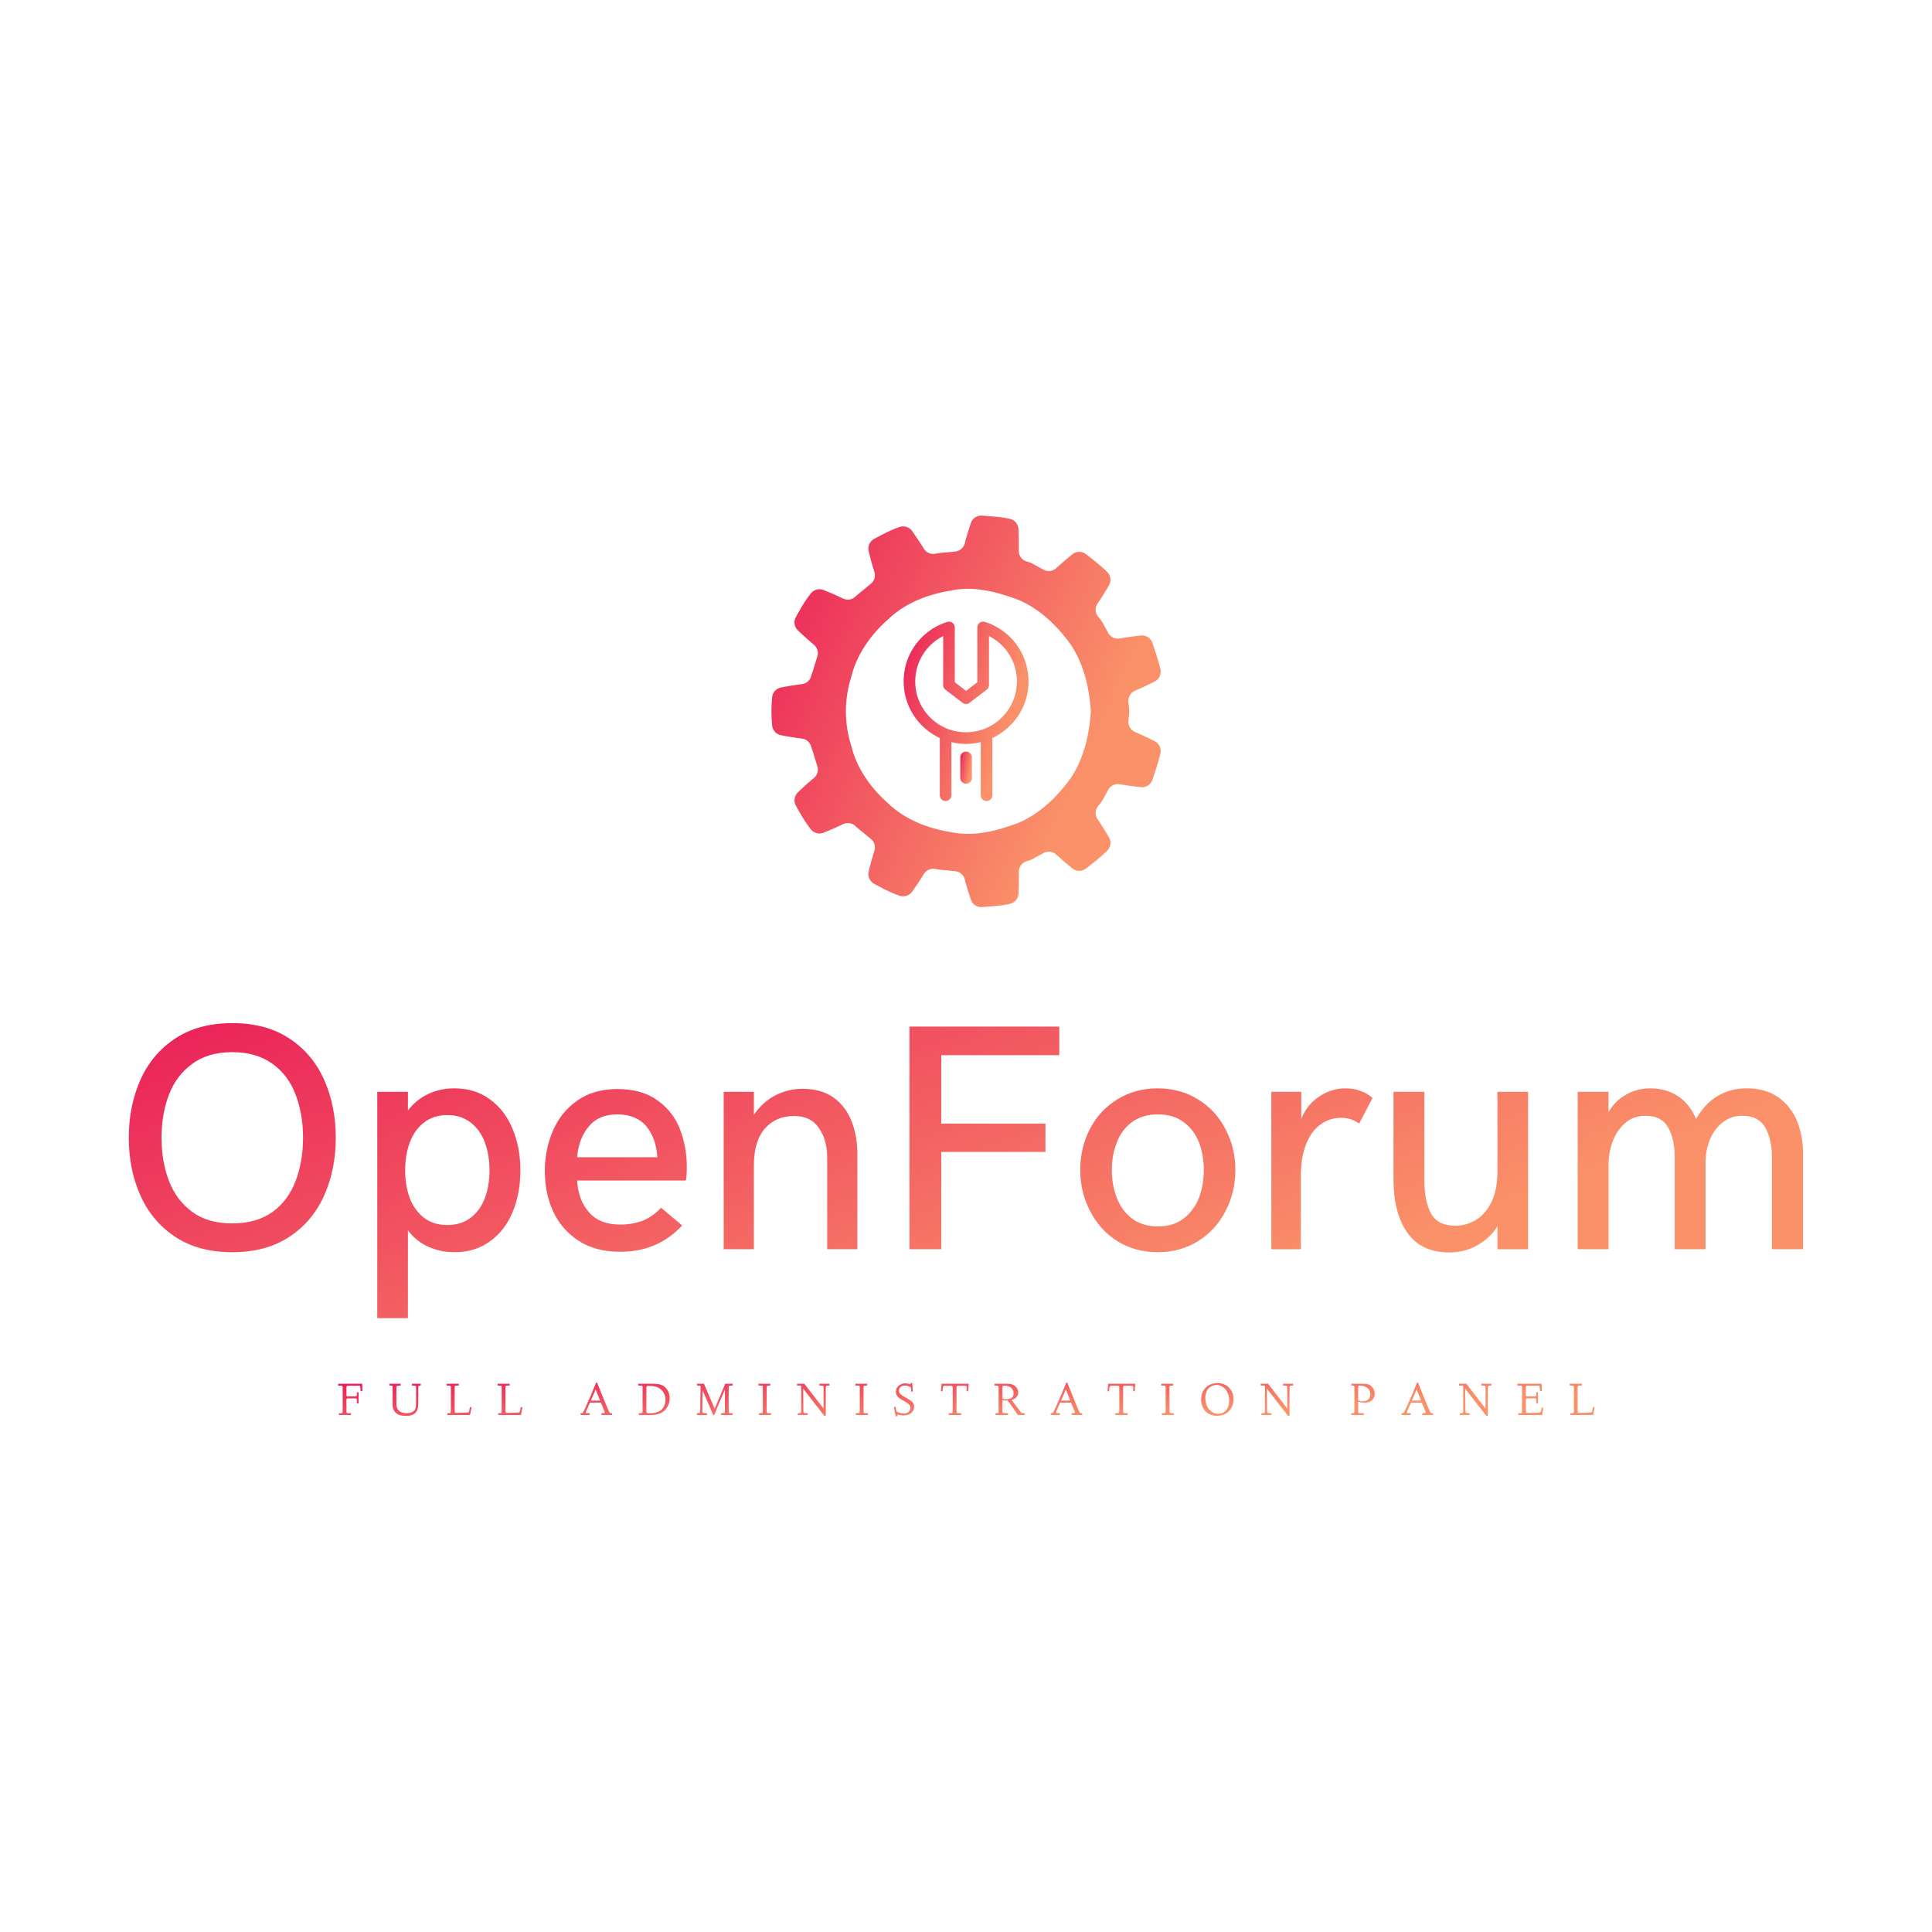 <svg width="300" height="300" xmlns="http://www.w3.org/2000/svg" class="iconAboveSlogan">
 <!---->
 <defs>
  <!---->
  <linearGradient gradientTransform="rotate(25)" id="6b65eb74-70d5-47eb-b38a-6d809e1e6713" x1="0%" y1="0%" x2="100%" y2="0%">
   <stop offset="0%" stop-color="#EA1F59"/>
   <stop offset="100%" stop-color="#FA9169"/>
  </linearGradient>
 </defs>
 <defs>
  <!---->
 </defs>
 <defs>
  <!---->
 </defs>
 <g>
  <title>Layer 1</title>
  <g id="dc88f18b-0b50-47e8-89a6-9fb249d8c25a" fill="url(#6b65eb74-70d5-47eb-b38a-6d809e1e6713)" transform="matrix(3.579,0,0,3.579,17.459,148.848)">
   <path d="m5.2,12.74l0,0q-1.47,0 -2.48,-0.67l0,0l0,0q-1.01,-0.67 -1.51,-1.8l0,0l0,0q-0.5,-1.12 -0.5,-2.5l0,0l0,0q0,-1.37 0.5,-2.5l0,0l0,0q0.5,-1.13 1.51,-1.8l0,0l0,0q1.01,-0.67 2.48,-0.67l0,0l0,0q1.47,0 2.48,0.67l0,0l0,0q1.01,0.67 1.51,1.8l0,0l0,0q0.5,1.13 0.5,2.5l0,0l0,0q0,1.38 -0.5,2.5l0,0l0,0q-0.5,1.13 -1.51,1.8l0,0l0,0q-1.01,0.67 -2.48,0.67l0,0zm0,-1.25l0,0q1.05,0 1.75,-0.5l0,0l0,0q0.69,-0.51 1,-1.35l0,0l0,0q0.32,-0.84 0.32,-1.87l0,0l0,0q0,-1.02 -0.32,-1.86l0,0l0,0q-0.31,-0.84 -1,-1.34l0,0l0,0q-0.7,-0.51 -1.75,-0.51l0,0l0,0q-1.06,0 -1.74,0.51l0,0l0,0q-0.69,0.5 -1.01,1.34l0,0l0,0q-0.32,0.84 -0.32,1.86l0,0l0,0q0,1.03 0.32,1.87l0,0l0,0q0.32,0.84 1.01,1.35l0,0l0,0q0.68,0.5 1.74,0.5l0,0zm6.29,4.11l0,-9.82l1.33,0l0,0.81l0,0q0.35,-0.46 0.87,-0.71l0,0l0,0q0.52,-0.25 1.14,-0.25l0,0l0,0q0.91,0 1.55,0.48l0,0l0,0q0.65,0.47 0.98,1.28l0,0l0,0q0.34,0.81 0.34,1.8l0,0l0,0q0,0.98 -0.33,1.79l0,0l0,0q-0.33,0.81 -0.98,1.28l0,0l0,0q-0.65,0.48 -1.54,0.48l0,0l0,0q-0.62,0 -1.15,-0.24l0,0l0,0q-0.53,-0.24 -0.88,-0.71l0,0l0,3.81l-1.33,0zm3.04,-4.04l0,0q0.6,0 1.02,-0.32l0,0l0,0q0.41,-0.32 0.61,-0.85l0,0l0,0q0.2,-0.54 0.2,-1.2l0,0l0,0q0,-0.67 -0.2,-1.21l0,0l0,0q-0.2,-0.54 -0.61,-0.86l0,0l0,0q-0.42,-0.33 -1.02,-0.33l0,0l0,0q-0.61,0 -1.02,0.33l0,0l0,0q-0.41,0.32 -0.61,0.86l0,0l0,0q-0.2,0.54 -0.2,1.21l0,0l0,0q0,0.66 0.2,1.2l0,0l0,0q0.2,0.53 0.61,0.85l0,0l0,0q0.41,0.32 1.02,0.32l0,0zm7.49,1.16l0,0q-1.06,0 -1.8,-0.48l0,0l0,0q-0.73,-0.48 -1.1,-1.27l0,0l0,0q-0.36,-0.79 -0.36,-1.75l0,0l0,0q0,-0.93 0.35,-1.75l0,0l0,0q0.35,-0.81 1.06,-1.31l0,0l0,0q0.71,-0.5 1.73,-0.5l0,0l0,0q1.08,0 1.76,0.5l0,0l0,0q0.68,0.49 0.97,1.26l0,0l0,0q0.29,0.77 0.29,1.62l0,0l0,0q0,0.37 -0.04,0.59l0,0l-4.72,0l0,0q0.05,0.85 0.52,1.38l0,0l0,0q0.46,0.53 1.34,0.53l0,0l0,0q0.55,0 0.99,-0.17l0,0l0,0q0.43,-0.17 0.79,-0.56l0,0l0.92,0.77l0,0q-0.56,0.59 -1.21,0.86l0,0l0,0q-0.66,0.28 -1.49,0.28l0,0zm-1.86,-4.1l3.48,0l0,0q-0.05,-0.83 -0.48,-1.35l0,0l0,0q-0.44,-0.51 -1.26,-0.51l0,0l0,0q-0.8,0 -1.23,0.52l0,0l0,0q-0.44,0.52 -0.51,1.34l0,0zm6.36,3.99l0,-6.83l1.31,0l0,1l0,0q0.37,-0.55 0.92,-0.84l0,0l0,0q0.56,-0.29 1.19,-0.29l0,0l0,0q0.81,0 1.35,0.38l0,0l0,0q0.53,0.39 0.78,1.03l0,0l0,0q0.25,0.64 0.25,1.42l0,0l0,4.13l-1.31,0l0,-3.98l0,0q0,-0.77 -0.36,-1.28l0,0l0,0q-0.35,-0.52 -1.08,-0.52l0,0l0,0q-0.78,0 -1.26,0.54l0,0l0,0q-0.48,0.55 -0.48,1.6l0,0l0,3.64l-1.31,0zm8.06,0l0,-9.66l6.5,0l0,1.24l-5.12,0l0,2.97l4.52,0l0,1.23l-4.52,0l0,4.22l-1.38,0zm10.77,0.13l0,0q-0.98,0 -1.75,-0.48l0,0l0,0q-0.76,-0.48 -1.18,-1.3l0,0l0,0q-0.43,-0.82 -0.43,-1.79l0,0l0,0q0,-0.97 0.42,-1.78l0,0l0,0q0.42,-0.81 1.19,-1.28l0,0l0,0q0.77,-0.48 1.75,-0.48l0,0l0,0q0.98,0 1.75,0.48l0,0l0,0q0.77,0.47 1.19,1.29l0,0l0,0q0.43,0.81 0.43,1.77l0,0l0,0q0,0.97 -0.43,1.79l0,0l0,0q-0.42,0.82 -1.19,1.3l0,0l0,0q-0.77,0.48 -1.75,0.48l0,0zm0.01,-1.12l0,0q0.67,0 1.11,-0.34l0,0l0,0q0.45,-0.34 0.67,-0.9l0,0l0,0q0.21,-0.55 0.21,-1.21l0,0l0,0q0,-0.65 -0.21,-1.2l0,0l0,0q-0.22,-0.55 -0.67,-0.88l0,0l0,0q-0.44,-0.33 -1.11,-0.33l0,0l0,0q-0.67,0 -1.12,0.33l0,0l0,0q-0.45,0.33 -0.66,0.88l0,0l0,0q-0.22,0.55 -0.22,1.2l0,0l0,0q0,0.66 0.22,1.22l0,0l0,0q0.21,0.55 0.66,0.89l0,0l0,0q0.45,0.34 1.12,0.34l0,0zm4.92,0.99l0,-6.83l1.3,0l0,1.18l0,0q0.24,-0.62 0.77,-0.97l0,0l0,0q0.53,-0.36 1.15,-0.36l0,0l0,0q0.35,0 0.65,0.11l0,0l0,0q0.31,0.11 0.52,0.31l0,0l-0.58,1.11l0,0q-0.33,-0.25 -0.79,-0.25l0,0l0,0q-0.5,0 -0.89,0.29l0,0l0,0q-0.4,0.29 -0.62,0.85l0,0l0,0q-0.23,0.57 -0.23,1.39l0,0l0,3.17l-1.28,0zm7.72,0.14l0,0q-1.22,0 -1.82,-0.86l0,0l0,0q-0.6,-0.85 -0.6,-2.32l0,0l0,-3.79l1.34,0l0,3.85l0,0q0,0.9 0.29,1.43l0,0l0,0q0.29,0.53 1.05,0.53l0,0l0,0q0.49,0 0.91,-0.26l0,0l0,0q0.42,-0.26 0.67,-0.79l0,0l0,0q0.25,-0.53 0.25,-1.31l0,0l0,-3.45l1.33,0l0,6.83l-1.33,0l0,-1l0,0q-0.3,0.5 -0.86,0.82l0,0l0,0q-0.55,0.32 -1.23,0.32l0,0zm5.57,-0.14l0,-6.83l1.34,0l0,0.89l0,0q0.26,-0.48 0.75,-0.76l0,0l0,0q0.48,-0.28 1.05,-0.28l0,0l0,0q0.69,0 1.2,0.33l0,0l0,0q0.52,0.34 0.8,1l0,0l0,0q0.36,-0.65 0.92,-0.99l0,0l0,0q0.57,-0.34 1.27,-0.34l0,0l0,0q0.83,0 1.38,0.39l0,0l0,0q0.54,0.39 0.81,1.03l0,0l0,0q0.26,0.65 0.26,1.43l0,0l0,4.13l-1.35,0l0,-3.98l0,0q0,-0.78 -0.29,-1.3l0,0l0,0q-0.29,-0.51 -1,-0.51l0,0l0,0q-0.49,0 -0.85,0.29l0,0l0,0q-0.36,0.28 -0.55,0.74l0,0l0,0q-0.19,0.46 -0.19,0.99l0,0l0,3.77l-1.34,0l0,-4.01l0,0q0,-0.78 -0.29,-1.28l0,0l0,0q-0.28,-0.5 -0.98,-0.5l0,0l0,0q-0.5,0 -0.86,0.3l0,0l0,0q-0.36,0.3 -0.55,0.79l0,0l0,0q-0.19,0.49 -0.19,1.05l0,0l0,3.65l-1.34,0z" id="svg_2"/>
  </g>
  <g id="2fbc3a6d-b874-4f69-b9c3-bb4ce829f82a" fill="url(#6b65eb74-70d5-47eb-b38a-6d809e1e6713)" transform="matrix(0.705 0 0 0.705 501.807 -313.246)">
   <path d="m-463.057,600.751l-0.186,-1.845a2.412,2.412 0 0 1 1.467,-2.46a74.861,74.861 0 0 0 4.323,-2.023c0.994,-0.504 1.506,-1.643 1.253,-2.728c-0.45,-1.936 -1.116,-3.834 -1.741,-5.734c-0.354,-1.076 -1.412,-1.781 -2.539,-1.662a75.483,75.483 0 0 0 -4.68,0.644a2.412,2.412 0 0 1 -2.538,-1.218l-1.025,-1.888c-0.304,-0.614 -0.726,-1.148 -1.169,-1.667c-0.704,-0.826 -0.749,-2.009 -0.145,-2.91a73.467,73.467 0 0 0 2.513,-4.022c0.555,-0.955 0.374,-2.175 -0.409,-2.953c-1.421,-1.411 -3.044,-2.624 -4.617,-3.881c-0.871,-0.696 -2.115,-0.721 -2.987,-0.026a71.382,71.382 0 0 0 -3.594,3.073a2.425,2.425 0 0 1 -2.796,0.353l-1.888,-1.025c-0.563,-0.378 -1.19,-0.601 -1.832,-0.79a2.426,2.426 0 0 1 -1.745,-2.386c0.03,-1.569 0.008,-3.155 -0.067,-4.753a2.44,2.44 0 0 0 -1.887,-2.251c-1.989,-0.452 -4.052,-0.528 -6.092,-0.704c-1.089,-0.094 -2.124,0.541 -2.482,1.573a59.663,59.663 0 0 0 -1.363,4.504a2.43,2.43 0 0 1 -2.1,1.821l-2.179,0.22c-0.726,0.042 -1.446,0.118 -2.153,0.26c-1.019,0.204 -2.04,-0.216 -2.586,-1.099a70.796,70.796 0 0 0 -2.595,-3.904c-0.629,-0.882 -1.785,-1.224 -2.808,-0.866c-1.936,0.679 -3.754,1.634 -5.556,2.628a2.42,2.42 0 0 0 -1.198,2.668a62.076,62.076 0 0 0 1.254,4.54c0.305,0.953 0.023,1.998 -0.749,2.635l-1.715,1.414c-0.593,0.502 -1.218,0.971 -1.785,1.498c-0.719,0.668 -1.78,0.774 -2.666,0.352a71.614,71.614 0 0 0 -4.277,-1.871c-1.005,-0.401 -2.16,-0.066 -2.826,0.787c-1.263,1.617 -2.301,3.389 -3.274,5.205c-0.509,0.951 -0.343,2.136 0.435,2.884a67.126,67.126 0 0 0 3.521,3.161a2.432,2.432 0 0 1 0.783,2.59l-0.67,2.152c-0.183,0.762 -0.496,1.499 -0.715,2.255c-0.268,0.925 -1.065,1.577 -2.02,1.699a70.77,70.77 0 0 0 -4.606,0.745c-1.021,0.2 -1.828,1.048 -1.934,2.083a30.983,30.983 0 0 0 0,6.343c0.106,1.034 0.912,1.882 1.932,2.082c1.544,0.303 3.083,0.551 4.612,0.747c0.954,0.122 1.75,0.774 2.018,1.697c0.22,0.756 0.533,1.493 0.716,2.258l0.668,2.151a2.431,2.431 0 0 1 -0.785,2.589a65.787,65.787 0 0 0 -3.52,3.161c-0.778,0.748 -0.944,1.934 -0.434,2.885c0.973,1.815 2.01,3.586 3.273,5.202c0.666,0.853 1.822,1.188 2.826,0.787a71.4,71.4 0 0 0 4.279,-1.872c0.886,-0.423 1.947,-0.318 2.666,0.35c0.567,0.527 1.193,0.996 1.786,1.498l1.718,1.418c0.772,0.637 1.053,1.682 0.748,2.635a61.601,61.601 0 0 0 -1.257,4.54a2.42,2.42 0 0 0 1.198,2.667c1.803,0.995 3.622,1.949 5.56,2.628c1.022,0.358 2.179,0.016 2.807,-0.867a71.757,71.757 0 0 0 2.595,-3.904c0.546,-0.882 1.566,-1.302 2.583,-1.099c0.707,0.141 1.427,0.217 2.156,0.261l2.175,0.219a2.432,2.432 0 0 1 2.1,1.821a59.726,59.726 0 0 0 1.367,4.506c0.359,1.031 1.394,1.666 2.482,1.572c2.039,-0.176 4.101,-0.252 6.09,-0.703a2.441,2.441 0 0 0 1.889,-2.251c0.075,-1.6 0.096,-3.186 0.066,-4.755a2.424,2.424 0 0 1 1.741,-2.385c0.642,-0.19 1.27,-0.413 1.834,-0.789l1.889,-1.024a2.425,2.425 0 0 1 2.795,0.354a71.058,71.058 0 0 0 3.599,3.073c0.872,0.693 2.115,0.667 2.985,-0.028c1.573,-1.257 3.194,-2.471 4.615,-3.884c0.782,-0.778 0.962,-1.998 0.408,-2.952a72.805,72.805 0 0 0 -2.513,-4.02c-0.605,-0.901 -0.56,-2.085 0.144,-2.911c0.444,-0.52 0.865,-1.055 1.169,-1.67l1.024,-1.885a2.41,2.41 0 0 1 2.539,-1.217c1.539,0.262 3.101,0.477 4.68,0.643c1.125,0.118 2.182,-0.585 2.536,-1.66c0.621,-1.89 1.284,-3.78 1.735,-5.707c0.257,-1.095 -0.241,-2.247 -1.244,-2.756a74.594,74.594 0 0 0 -4.324,-2.024a2.413,2.413 0 0 1 -1.468,-2.459l0.186,-1.856c0.018,-0.163 0.018,-0.326 0.001,-0.487zm-24.285,24.755c-4.694,1.774 -9.917,3.196 -15.016,2.087c-5.007,-0.798 -10.017,-2.703 -13.757,-6.29c-3.83,-3.352 -6.971,-7.739 -8.177,-12.736a24.97,24.97 0 0 1 0,-15.136c1.208,-4.998 4.349,-9.382 8.177,-12.736c3.741,-3.585 8.752,-5.493 13.754,-6.29c5.101,-1.112 10.321,0.312 15.018,2.087c4.739,2.07 8.533,5.79 11.492,9.938c2.798,4.29 3.953,9.305 4.325,14.362c0.01,0.137 0.01,0.275 0,0.412c-0.369,5.058 -1.527,10.074 -4.325,14.362c-2.958,4.147 -6.75,7.87 -11.491,9.94z" id="svg_3"/>
   <path d="m-499,609.867a1.28,1.28 0 0 0 -1.28,1.28l0,4.49a1.28,1.28 0 0 0 2.56,0l0,-4.49a1.28,1.28 0 0 0 -1.28,-1.28z" id="svg_4"/>
   <path d="m-485.251,594.416a13.696,13.696 0 0 0 -9.598,-13.108a1.278,1.278 0 0 0 -1.665,1.219l0,12.057l-2.486,1.905l-2.486,-1.905l0,-12.057a1.277,1.277 0 0 0 -1.666,-1.219a13.697,13.697 0 0 0 -9.597,13.108c0,5.511 3.267,10.262 7.959,12.453l0,12.601a1.28,1.28 0 0 0 2.56,0l0,-11.704c1.038,0.251 2.116,0.399 3.231,0.399s2.193,-0.148 3.232,-0.399l0,11.705a1.28,1.28 0 0 0 2.56,0l0,-12.602c4.69,-2.192 7.956,-6.942 7.956,-12.453zm-15.945,10.979c-4.517,-0.864 -8.115,-4.581 -8.845,-9.122c-0.808,-5.024 1.727,-9.706 5.996,-11.85l0,10.791c0,0.398 0.185,0.774 0.502,1.016l3.766,2.886a1.278,1.278 0 0 0 1.556,0l3.766,-2.886a1.28,1.28 0 0 0 0.502,-1.016l0,-10.791a11.143,11.143 0 0 1 6.145,9.992c-0.002,6.889 -6.259,12.344 -13.388,10.98z" id="svg_5"/>
  </g>
  <g id="478ae013-9af1-4c5d-a76c-0aac8470adb7" fill="url(#6b65eb74-70d5-47eb-b38a-6d809e1e6713)" transform="matrix(0.521,0,0,0.521,52.302,213.258)">
   <path d="m0.39,3.64l-0.01,-0.56l7.18,0l0,0q0.01,1.06 0.07,2.2l0,0l-0.55,0.02l0,0q-0.01,-0.64 -0.07,-1.05l0,0l0,0q-0.04,-0.36 -0.09,-0.45l0,0l0,0q-0.06,-0.09 -0.17,-0.11l0,0l0,0q-0.1,-0.01 -0.69,-0.01l0,0l-2.38,0l0,0q-0.54,0 -0.69,0.09l0,0l0,0q-0.12,0.09 -0.12,0.56l0,0l0,1.95l0,0q0,0.41 0.06,0.48l0,0l0,0q0.06,0.08 0.4,0.08l0,0l2.12,0l0,0q0.36,0 0.44,-0.1l0,0l0,0q0.08,-0.1 0.08,-0.57l0,0l0,-0.54l0.52,0l0,3.34l-0.52,0l0,-0.71l0,0q0,-0.58 -0.08,-0.69l0,0l0,0q-0.08,-0.11 -0.41,-0.11l0,0l-2.1,0l0,0q-0.34,0 -0.42,0.08l0,0l0,0q-0.09,0.09 -0.09,0.35l0,0l0,3.31l0,0q0,0.4 0.07,0.53l0,0l0,0q0.08,0.14 0.35,0.14l0,0l0.93,0l0,0.54l-3.59,0l0,-0.54l0.41,0l0,0q0.5,0 0.6,-0.08l0,0l0,0q0.1,-0.09 0.1,-0.46l0,0l0,-7.09l0,0q0,-0.45 -0.17,-0.53l0,0l0,0q-0.14,-0.07 -1.18,-0.07l0,0zm15.67,0l-0.39,0l0,-0.56l3.37,0l0.01,0.56l-0.53,0l0,0q-0.43,0 -0.59,0.09l0,0l0,0q-0.17,0.1 -0.17,0.43l0,0l0,5.17l0,0q0,0.3 0.03,0.45l0,0l0,0q0.04,0.23 0.21,0.63l0,0l0,0q0.17,0.39 0.46,0.68l0,0l0,0q0.31,0.31 0.87,0.54l0,0l0,0q0.58,0.22 1.36,0.22l0,0l0,0q0.85,0 1.4,-0.18l0,0l0,0q0.56,-0.19 0.87,-0.45l0,0l0,0q0.3,-0.26 0.45,-0.73l0,0l0,0q0.17,-0.54 0.17,-0.83l0,0l0,0q0.03,-0.48 0.04,-0.99l0,0l0,-4.53l0,0q0,-0.33 -0.15,-0.42l0,0l0,0q-0.15,-0.08 -0.62,-0.08l0,0l-0.5,0l0.03,-0.56l2.63,0l0,0.56l-0.19,0l0,0q-0.32,0 -0.43,0.11l0,0l0,0q-0.12,0.11 -0.12,0.5l0,0l0,4.97l0,0q0,3.45 -3.58,3.45l0,0l0,0q-2.17,0 -3.12,-0.91l0,0l0,0q-0.94,-0.9 -0.94,-2.35l0,0l0,-5.27l0,0q0,-0.33 -0.1,-0.42l0,0l0,0q-0.11,-0.08 -0.47,-0.08l0,0zm17.18,0l-0.49,0l0.01,-0.56l3.59,0l0,0.56l-0.63,0l0,0q-0.38,0 -0.49,0.08l0,0l0,0q-0.11,0.08 -0.11,0.44l0,0l0,7.06l0,0q0,0.35 0.08,0.45l0,0l0,0q0.09,0.1 0.38,0.1l0,0l0,0q2.87,-0.03 3.53,-0.14l0,0l0,0q0.21,-0.02 0.29,-0.24l0,0l0,0q0.08,-0.22 0.28,-1.34l0,0l0.49,0.03l-0.46,2.33l-6.76,0l-0.01,-0.54l0.39,0l0,0q0.5,0 0.57,-0.07l0,0l0,0q0.08,-0.08 0.09,-0.47l0,0l0,-7.24l0,0q0,-0.29 -0.16,-0.37l0,0l0,0q-0.15,-0.08 -0.59,-0.08l0,0zm15.16,0l-0.49,0l0.01,-0.56l3.59,0l0,0.56l-0.64,0l0,0q-0.37,0 -0.49,0.08l0,0l0,0q-0.11,0.08 -0.11,0.44l0,0l0,7.06l0,0q0,0.35 0.09,0.45l0,0l0,0q0.08,0.1 0.38,0.1l0,0l0,0q2.87,-0.03 3.52,-0.14l0,0l0,0q0.22,-0.02 0.3,-0.24l0,0l0,0q0.08,-0.22 0.28,-1.34l0,0l0.49,0.03l-0.46,2.33l-6.77,0l-0.01,-0.54l0.39,0l0,0q0.51,0 0.57,-0.07l0,0l0,0q0.09,-0.08 0.09,-0.47l0,0l0,-7.24l0,0q0,-0.29 -0.15,-0.37l0,0l0,0q-0.15,-0.08 -0.59,-0.08l0,0zm24.25,8.77l-0.02,-0.54l0.17,0l0,0q0.39,0 0.52,-0.14l0,0l0,0q0.13,-0.16 0.46,-0.9l0,0l0.91,-2.01l0.57,-1.29l0,0q0.27,-0.56 0.31,-0.67l0,0l0,0q0.07,-0.16 0.12,-0.26l0,0l0,0q0.05,-0.09 0.07,-0.15l0,0l0.09,-0.24l1.43,-3.47l0.29,0l0,0q0.86,2.24 3.05,7.51l0,0l0,0q0.45,1.09 0.64,1.39l0,0l0,0q0.14,0.23 0.57,0.23l0,0l0.21,0l-0.01,0.54l-3.19,0l0.01,-0.54l0.42,0l0,0q0.61,0 0.61,-0.17l0,0l0,0q0,-0.07 -0.13,-0.43l0,0l-1.04,-2.55l-3.25,0l-1.11,2.46l0,0q-0.13,0.32 -0.13,0.45l0,0l0,0q0,0.16 0.09,0.2l0,0l0,0q0.1,0.04 0.48,0.04l0,0l0.58,0l0,0.54l-2.72,0zm4.49,-7.62l-1.41,3.31l2.74,0l-1.33,-3.31zm12.68,-1.15l-0.04,-0.56l3.78,0l0,0q1.32,0 2.18,0.11l0,0l0,0q0.82,0.1 1.51,0.5l0,0l0,0q0.96,0.58 1.46,1.55l0,0l0,0q0.49,0.97 0.49,2.15l0,0l0,0q0,0.66 -0.14,1.26l0,0l0,0q-0.16,0.64 -0.55,1.33l0,0l0,0q-0.43,0.75 -0.99,1.23l0,0l0,0q-0.63,0.55 -1.6,0.87l0,0l0,0q-1,0.33 -2.27,0.33l0,0l-3.62,0l-0.01,-0.54l0.37,0l0,0q0.52,0 0.62,-0.08l0,0l0,0q0.11,-0.09 0.11,-0.54l0,0l0,-7.11l0,0q0,-0.37 -0.09,-0.43l0,0l0,0q-0.11,-0.07 -0.62,-0.07l0,0l-0.59,0zm2.44,0.75l0,6.83l0,0q0,0.45 0.16,0.55l0,0l0,0q0.16,0.1 1.03,0.1l0,0l0,0q1.05,0 1.84,-0.26l0,0l0,0q0.86,-0.26 1.29,-0.62l0,0l0,0q0.5,-0.41 0.8,-0.94l0,0l0,0q0.31,-0.53 0.44,-1.09l0,0l0,0q0.12,-0.55 0.12,-1.14l0,0l0,0q0,-0.79 -0.27,-1.48l0,0l0,0q-0.26,-0.69 -0.79,-1.29l0,0l0,0q-0.53,-0.59 -1.44,-0.96l0,0l0,0q-0.93,-0.36 -2.09,-0.36l0,0l-0.52,0l0,0q-0.36,0 -0.46,0.12l0,0l0,0q-0.11,0.14 -0.11,0.54l0,0zm18.08,8.02l-3.02,0l0,-0.54l0.13,0l0,0q0.59,0 0.71,-0.1l0,0l0,0q0.12,-0.09 0.13,-0.56l0,0l0.13,-6.83l0,0q0,-0.03 0.01,-0.1l0,0l0,0q0.01,-0.07 0.01,-0.11l0,0l0,-0.16l0,0q0,-0.25 -0.08,-0.3l0,0l0,0q-0.09,-0.07 -0.32,-0.07l0,0l-0.71,0l-0.01,-0.56l2.11,0l3.19,7.47l3.14,-7.47l2.24,0l0,0.56l-0.48,0l0,0q-0.45,0 -0.57,0.07l0,0l0,0q-0.16,0.08 -0.16,0.37l0,0l0,7.14l0,0q0,0.46 0.11,0.55l0,0l0,0q0.12,0.1 0.75,0.1l0,0l0.28,0l0.01,0.54l-3.4,0l-0.02,-0.54l0.28,0l0,0q0.62,0 0.73,-0.1l0,0l0,0q0.13,-0.11 0.13,-0.52l0,0l0,-6.42l-2.16,5.08l-0.85,2.11l0,0q-0.14,0.35 -0.18,0.42l0,0l0,0q-0.05,0.07 -0.11,0.07l0,0l0,0q-0.1,0 -0.55,-0.99l0,0l-2.81,-6.51l-0.06,6.38l0,0q0,0.35 0.2,0.41l0,0l0,0q0.24,0.07 1.2,0.07l0,0l0,0.54zm15.91,-8.77l-0.58,0l0.01,-0.56l3.51,0l0,0.56l-0.23,0l0,0q-0.55,0 -0.72,0.09l0,0l0,0q-0.13,0.08 -0.13,0.55l0,0l0,6.94l0,0q0,0.46 0.1,0.55l0,0l0,0q0.11,0.1 0.65,0.1l0,0l0.54,0l0.02,0.54l-3.58,0l-0.02,-0.54l0.36,0l0,0q0.57,0 0.68,-0.1l0,0l0,0q0.11,-0.1 0.11,-0.52l0,0l0,-7.11l0,0q0,-0.37 -0.1,-0.43l0,0l0,0q-0.11,-0.07 -0.62,-0.07l0,0zm10.92,0l-0.01,-0.56l2.17,0l5.74,7.4l0,-6.34l0,0q0,-0.33 -0.16,-0.42l0,0l0,0q-0.15,-0.08 -0.61,-0.08l0,0l-0.49,0l0.02,-0.56l2.99,0l0,0.56l-0.33,0l0,0q-0.46,0 -0.61,0.11l0,0l0,0q-0.15,0.11 -0.15,0.5l0,0l0,8.07l0,0.15l0,0q0,0.05 -0.02,0.1l0,0l0,0q-0.01,0.04 -0.04,0.07l0,0l0,0q-0.02,0.01 -0.07,0.01l0,0l-0.19,0l-0.06,0l-0.03,0l-0.03,-0.01l0,0q-0.03,0 -0.04,-0.01l0,0l0,0q-0.01,-0.02 -0.01,-0.03l0,0l0,0q0,-0.02 -0.02,-0.03l0,0l0,0q-0.02,-0.03 -0.05,-0.07l0,0l0,0q-0.02,-0.02 -0.04,-0.05l0,0l0,0q-0.02,-0.04 -0.03,-0.05l0,0l-6.1,-7.84l0.06,6.66l0,0q0,0.45 0.17,0.55l0,0l0,0q0.15,0.1 0.87,0.1l0,0l0.23,0l0,0.54l-2.93,0l0,-0.54l0.42,0l0,0q0.38,0 0.48,-0.11l0,0l0,0q0.1,-0.1 0.11,-0.51l0,0l0,-7.45l-0.15,-0.16l-1.09,0zm17.97,0l-0.59,0l0.02,-0.56l3.51,0l0,0.56l-0.23,0l0,0q-0.55,0 -0.72,0.09l0,0l0,0q-0.14,0.08 -0.14,0.55l0,0l0,6.94l0,0q0,0.46 0.11,0.55l0,0l0,0q0.11,0.1 0.65,0.1l0,0l0.54,0l0.02,0.54l-3.59,0l-0.01,-0.54l0.36,0l0,0q0.56,0 0.68,-0.1l0,0l0,0q0.11,-0.1 0.11,-0.52l0,0l0,-7.11l0,0q0,-0.37 -0.1,-0.43l0,0l0,0q-0.11,-0.07 -0.62,-0.07l0,0zm10.88,6.4l0,0l0.49,-0.06l0.18,0.87l0,0q0.11,0.48 0.18,0.56l0,0l0,0q0.07,0.08 0.48,0.23l0,0l0,0q0.84,0.31 1.74,0.31l0,0l0,0q0.78,0 1.32,-0.46l0,0l0,0q0.54,-0.45 0.54,-1.23l0,0l0,0q0,-0.61 -0.46,-1.05l0,0l0,0q-0.48,-0.45 -1.33,-0.91l0,0l-0.58,-0.32l0,0q-0.74,-0.43 -0.98,-0.62l0,0l0,0q-0.36,-0.28 -0.67,-0.77l0,0l0,0q-0.31,-0.49 -0.31,-1.13l0,0l0,0q0,-1.07 0.84,-1.78l0,0l0,0q0.84,-0.71 1.95,-0.71l0,0l0,0q0.28,0 0.63,0.07l0,0l0,0q0.2,0.04 0.53,0.13l0,0l0.24,0.08l0,0q0.1,0 0.14,-0.09l0,0l0,0q0.05,-0.11 0.05,-0.18l0,0l0.01,-0.1l0.48,-0.03l0.22,2.56l-0.51,0.02l-0.12,-1.25l0,0q-0.75,-0.56 -1.91,-0.56l0,0l0,0q-0.64,0 -1.15,0.43l0,0l0,0q-0.48,0.42 -0.48,1.07l0,0l0,0q0,0.6 0.45,1.05l0,0l0,0q0.43,0.43 1.3,0.91l0,0l0.77,0.42l0,0q0.95,0.53 1.49,1.09l0,0l0,0q0.53,0.56 0.53,1.33l0,0l0,0q0,1.07 -0.85,1.84l0,0l0,0q-0.87,0.78 -2.33,0.78l0,0l0,0q-0.56,0 -1.06,-0.13l0,0l0,0q-0.5,-0.12 -0.56,-0.12l0,0l0,0q-0.25,0 -0.25,0.29l0,0l0.01,0.18l-0.48,0.04l0,0q-0.06,-0.39 -0.54,-2.76zm14.52,-4.69l-0.5,-0.02l0,0q0.13,-1.16 0.21,-2.25l0,0l8.08,0l0,0q-0.08,1.05 -0.11,1.45l0,0l0,0q-0.04,0.73 -0.06,0.79l0,0l-0.5,-0.02l0,0q0.08,-0.96 0.08,-1.14l0,0l0,0q0,-0.28 -0.14,-0.37l0,0l0,0q-0.17,-0.1 -0.58,-0.1l0,0l-1.6,0l0,0q-0.51,0 -0.63,0.1l0,0l0,0q-0.1,0.08 -0.1,0.57l0,0l0,6.86l0,0q0,0.44 0.14,0.54l0,0l0,0q0.16,0.11 0.67,0.11l0,0l0.56,0l0.01,0.54l-3.69,-0.01l0,-0.53l0.22,0l0,0q0.67,0 0.82,-0.08l0,0l0,0q0.14,-0.09 0.14,-0.51l0,0l0,-6.8l0,0q0,-0.56 -0.1,-0.68l0,0l0,0q-0.1,-0.11 -0.52,-0.11l0,0l-1.47,0l0,0q-0.19,0 -0.26,0.02l0,0l0,0q-0.06,0.01 -0.17,0.01l0,0l0,0q-0.03,0 -0.15,0.07l0,0l0,0q-0.08,0.05 -0.11,0.07l0,0l0,0q-0.02,0.02 -0.07,0.13l0,0l0,0q-0.02,0.06 -0.05,0.15l0,0l0,0q-0.03,0.07 -0.05,0.22l0,0l0,0q-0.03,0.23 -0.03,0.25l0,0l0,0q0,0.19 -0.01,0.34l0,0l0,0q0,0.07 -0.01,0.2l0,0l0,0q0,0.14 -0.02,0.2l0,0zm15.86,-1.71l-0.39,0l0.02,-0.56l3.22,0l0,0q1.13,0 1.73,0.13l0,0l0,0q0.65,0.16 1.11,0.54l0,0l0,0q1.01,0.82 1.01,1.96l0,0l0,0q0,0.72 -0.48,1.33l0,0l0,0q-0.49,0.62 -1.52,0.88l0,0l2.69,3.57l0,0q0.3,0.38 0.6,0.38l0,0l0.6,0l0.03,0.54l-2.03,0l-3,-4.31l-0.17,0l0,0q-0.04,0 -0.09,0.01l0,0l0,0q-0.06,0 -0.07,0l0,0l0,0q-0.88,0 -1.28,-0.08l0,0l0,3.43l0,0q0,0.3 0.14,0.35l0,0l0,0q0.13,0.06 0.83,0.06l0,0l0.71,0l-0.03,0.54l-3.72,0l0,-0.54l0.32,0l0,0q0.46,0 0.53,-0.06l0,0l0,0q0.08,-0.07 0.08,-0.35l0,0l0,-7.32l0,0q0,-0.32 -0.19,-0.41l0,0l0,0q-0.22,-0.09 -0.65,-0.09l0,0zm1.98,0.64l0,3.29l0,0q0.18,0.13 0.89,0.14l0,0l0,0q1.28,0 1.86,-0.44l0,0l0,0q0.58,-0.43 0.58,-1.35l0,0l0,0q0,-1 -0.77,-1.65l0,0l0,0q-0.76,-0.63 -2.14,-0.63l0,0l0,0q-0.25,0 -0.33,0.11l0,0l0,0q-0.08,0.09 -0.09,0.53l0,0zm14.4,8.13l-0.01,-0.54l0.17,0l0,0q0.39,0 0.52,-0.14l0,0l0,0q0.12,-0.16 0.46,-0.9l0,0l0.91,-2.01l0.57,-1.29l0,0q0.27,-0.56 0.31,-0.67l0,0l0,0q0.07,-0.16 0.12,-0.26l0,0l0,0q0.05,-0.09 0.06,-0.15l0,0l0.1,-0.24l1.43,-3.47l0.29,0l0,0q0.86,2.24 3.04,7.51l0,0l0,0q0.45,1.09 0.65,1.39l0,0l0,0q0.13,0.23 0.57,0.23l0,0l0.21,0l-0.01,0.54l-3.19,0l0.01,-0.54l0.42,0l0,0q0.61,0 0.61,-0.17l0,0l0,0q0,-0.07 -0.14,-0.43l0,0l-1.03,-2.55l-3.25,0l-1.11,2.46l0,0q-0.14,0.32 -0.14,0.45l0,0l0,0q0,0.16 0.1,0.2l0,0l0,0q0.1,0.04 0.48,0.04l0,0l0.57,0l0,0.54l-2.72,0zm4.5,-7.62l-1.41,3.31l2.74,0l-1.33,-3.31zm12.91,0.56l-0.5,-0.02l0,0q0.13,-1.16 0.21,-2.25l0,0l8.08,0l0,0q-0.08,1.05 -0.11,1.45l0,0l0,0q-0.04,0.73 -0.06,0.79l0,0l-0.5,-0.02l0,0q0.08,-0.96 0.08,-1.14l0,0l0,0q0,-0.28 -0.14,-0.37l0,0l0,0q-0.17,-0.1 -0.58,-0.1l0,0l-1.6,0l0,0q-0.51,0 -0.63,0.1l0,0l0,0q-0.1,0.08 -0.1,0.57l0,0l0,6.86l0,0q0,0.44 0.14,0.54l0,0l0,0q0.16,0.11 0.67,0.11l0,0l0.56,0l0.01,0.54l-3.69,-0.01l0,-0.53l0.22,0l0,0q0.67,0 0.81,-0.08l0,0l0,0q0.15,-0.09 0.15,-0.51l0,0l0,-6.8l0,0q0,-0.56 -0.1,-0.68l0,0l0,0q-0.1,-0.11 -0.52,-0.11l0,0l-1.47,0l0,0q-0.19,0 -0.26,0.02l0,0l0,0q-0.07,0.01 -0.17,0.01l0,0l0,0q-0.03,0 -0.15,0.07l0,0l0,0q-0.08,0.05 -0.11,0.07l0,0l0,0q-0.02,0.02 -0.07,0.13l0,0l0,0q-0.02,0.06 -0.05,0.15l0,0l0,0q-0.03,0.07 -0.05,0.22l0,0l0,0q-0.03,0.23 -0.03,0.25l0,0l0,0q0,0.19 -0.01,0.34l0,0l0,0q0,0.07 -0.01,0.2l0,0l0,0q0,0.14 -0.02,0.2l0,0zm16.12,-1.71l-0.59,0l0.01,-0.56l3.52,0l0,0.56l-0.24,0l0,0q-0.54,0 -0.72,0.09l0,0l0,0q-0.13,0.08 -0.13,0.55l0,0l0,6.94l0,0q0,0.46 0.11,0.55l0,0l0,0q0.11,0.1 0.64,0.1l0,0l0.55,0l0.01,0.54l-3.58,0l-0.01,-0.54l0.36,0l0,0q0.56,0 0.67,-0.1l0,0l0,0q0.11,-0.1 0.11,-0.52l0,0l0,-7.11l0,0q0,-0.37 -0.1,-0.43l0,0l0,0q-0.11,-0.07 -0.61,-0.07l0,0zm11.28,4.19l0,0l0,0q0,-1.21 0.41,-2.15l0,0l0,0q0.41,-0.96 1.1,-1.56l0,0l0,0q0.69,-0.61 1.55,-0.93l0,0l0,0q0.85,-0.31 1.8,-0.31l0,0l0,0q1.25,0 2.31,0.52l0,0l0,0q1.08,0.53 1.79,1.67l0,0l0,0q0.69,1.1 0.7,2.68l0,0l0,0q0,0.95 -0.31,1.79l0,0l0,0q-0.3,0.84 -0.91,1.56l0,0l0,0q-0.6,0.71 -1.54,1.12l0,0l0,0q-0.96,0.41 -2.15,0.42l0,0l0,0q-1.14,0 -2.08,-0.41l0,0l0,0q-0.93,-0.4 -1.49,-1.09l0,0l0,0q-0.58,-0.69 -0.87,-1.54l0,0l0,0q-0.31,-0.88 -0.31,-1.77zm1.26,-0.45l0,0l0,0q0,1.14 0.43,2.22l0,0l0,0q0.4,1.04 1.33,1.73l0,0l0,0q0.91,0.7 2.1,0.71l0,0l0,0q1.38,0 2.31,-1.03l0,0l0,0q0.95,-1.04 0.95,-2.91l0,0l0,0q0,-2.11 -1.16,-3.38l0,0l0,0q-1.15,-1.26 -2.66,-1.27l0,0l0,0q-0.52,0 -1.06,0.2l0,0l0,0q-0.55,0.2 -1.05,0.6l0,0l0,0q-0.55,0.43 -0.87,1.23l0,0l0,0q-0.32,0.79 -0.32,1.9zm16.53,-3.74l-0.01,-0.56l2.17,0l5.73,7.4l0,-6.34l0,0q0,-0.33 -0.15,-0.42l0,0l0,0q-0.15,-0.08 -0.61,-0.08l0,0l-0.49,0l0.02,-0.56l2.98,0l0,0.56l-0.32,0l0,0q-0.46,0 -0.61,0.11l0,0l0,0q-0.15,0.11 -0.15,0.5l0,0l0,8.07l0,0.15l0,0q0,0.05 -0.02,0.1l0,0l0,0q-0.01,0.04 -0.04,0.07l0,0l0,0q-0.02,0.01 -0.07,0.01l0,0l-0.19,0l-0.07,0l-0.02,0l-0.03,-0.01l0,0q-0.03,0 -0.04,-0.01l0,0l0,0q-0.01,-0.02 -0.01,-0.03l0,0l0,0q0,-0.02 -0.02,-0.03l0,0l0,0q-0.03,-0.03 -0.05,-0.07l0,0l0,0q-0.02,-0.02 -0.04,-0.05l0,0l0,0q-0.02,-0.04 -0.03,-0.05l0,0l-6.11,-7.84l0.07,6.66l0,0q0,0.45 0.17,0.55l0,0l0,0q0.15,0.1 0.86,0.1l0,0l0.24,0l0,0.54l-2.94,0l0,-0.54l0.43,0l0,0q0.37,0 0.48,-0.11l0,0l0,0q0.1,-0.1 0.11,-0.51l0,0l0,-7.45l-0.15,-0.16l-1.09,0zm30.68,8.77l-3.73,0l0,-0.54l0.44,0l0,0q0.38,0 0.43,-0.06l0,0l0,0q0.07,-0.07 0.08,-0.35l0,0l0,-7.32l0,0q0,-0.33 -0.09,-0.42l0,0l0,0q-0.08,-0.08 -0.45,-0.08l0,0l-0.37,0l0.02,-0.56l2.88,0l0,0q1.15,0 1.8,0.11l0,0l0,0q0.6,0.09 1.07,0.49l0,0l0,0q1.19,0.96 1.19,2.51l0,0l0,0q0,1.04 -0.76,1.79l0,0l0,0q-0.78,0.76 -2.19,0.75l0,0l0,0q-0.17,0 -0.59,-0.03l0,0l0,0q-0.11,-0.01 -0.53,-0.08l0,0l0,0q-0.34,-0.07 -0.43,-0.08l0,0l0,0q-0.3,-0.07 -0.31,-0.08l0,0l-0.12,-0.02l0,3.02l0,0q0,0.28 0.13,0.35l0,0l0,0q0.11,0.06 0.83,0.06l0,0l0.7,0l0,0.54zm-1.66,-8.13l0,3.74l0,0q0.35,0.27 1.32,0.27l0,0l0,0q1.14,0 1.71,-0.54l0,0l0,0q0.59,-0.54 0.59,-1.59l0,0l0,0q0,-1.18 -0.91,-1.85l0,0l0,0q-0.89,-0.67 -2.28,-0.67l0,0l0,0q-0.25,0 -0.34,0.11l0,0l0,0q-0.08,0.09 -0.09,0.53l0,0zm12.92,8.13l-0.01,-0.54l0.17,0l0,0q0.39,0 0.52,-0.14l0,0l0,0q0.12,-0.16 0.46,-0.9l0,0l0.91,-2.01l0.57,-1.29l0,0q0.27,-0.56 0.31,-0.67l0,0l0,0q0.07,-0.16 0.12,-0.26l0,0l0,0q0.05,-0.09 0.06,-0.15l0,0l0.1,-0.24l1.43,-3.47l0.29,0l0,0q0.86,2.24 3.04,7.51l0,0l0,0q0.46,1.09 0.65,1.39l0,0l0,0q0.13,0.23 0.57,0.23l0,0l0.21,0l-0.01,0.54l-3.19,0l0.01,-0.54l0.42,0l0,0q0.61,0 0.61,-0.17l0,0l0,0q0,-0.07 -0.13,-0.43l0,0l-1.04,-2.55l-3.25,0l-1.11,2.46l0,0q-0.13,0.32 -0.13,0.45l0,0l0,0q0,0.16 0.09,0.2l0,0l0,0q0.1,0.04 0.48,0.04l0,0l0.57,0l0,0.54l-2.72,0zm4.5,-7.62l-1.41,3.31l2.74,0l-1.33,-3.31zm12.65,-1.15l-0.01,-0.56l2.17,0l5.73,7.4l0,-6.34l0,0q0,-0.33 -0.15,-0.42l0,0l0,0q-0.15,-0.08 -0.61,-0.08l0,0l-0.49,0l0.02,-0.56l2.98,0l0,0.56l-0.32,0l0,0q-0.46,0 -0.61,0.11l0,0l0,0q-0.15,0.11 -0.15,0.5l0,0l0,8.07l0,0.15l0,0q0,0.05 -0.02,0.1l0,0l0,0q-0.01,0.04 -0.04,0.07l0,0l0,0q-0.02,0.01 -0.07,0.01l0,0l-0.19,0l-0.07,0l-0.02,0l-0.03,-0.01l0,0q-0.03,0 -0.04,-0.01l0,0l0,0q-0.01,-0.02 -0.01,-0.03l0,0l0,0q0,-0.02 -0.02,-0.03l0,0l0,0q-0.03,-0.03 -0.05,-0.07l0,0l0,0q-0.02,-0.02 -0.04,-0.05l0,0l0,0q-0.02,-0.04 -0.03,-0.05l0,0l-6.11,-7.84l0.07,6.66l0,0q0,0.45 0.17,0.55l0,0l0,0q0.15,0.1 0.86,0.1l0,0l0.24,0l0,0.54l-2.94,0l0,-0.54l0.43,0l0,0q0.37,0 0.48,-0.11l0,0l0,0q0.1,-0.1 0.11,-0.51l0,0l0,-7.45l-0.15,-0.16l-1.09,0zm17.4,0l-0.02,-0.56l7.21,0l0,0q0.02,1.06 0.07,2.2l0,0l-0.54,0.02l0,0q-0.02,-0.64 -0.07,-1.05l0,0l0,0q-0.04,-0.36 -0.1,-0.45l0,0l0,0q-0.05,-0.09 -0.17,-0.11l0,0l0,0q-0.09,-0.01 -0.68,-0.01l0,0l-2.38,0l0,0q-0.55,0 -0.69,0.09l0,0l0,0q-0.12,0.09 -0.12,0.56l0,0l0,1.95l0,0q0,0.41 0.05,0.48l0,0l0,0q0.07,0.08 0.41,0.08l0,0l2.11,0l0,0q0.36,0 0.45,-0.11l0,0l0,0q0.08,-0.1 0.09,-0.59l0,0l0,-0.53l0.51,0.02l0,3.34l-0.51,0l0,-0.73l0,0q0,-0.58 -0.08,-0.67l0,0l0,0q-0.08,-0.11 -0.43,-0.11l0,0l-2.1,0l0,0q-0.33,0 -0.42,0.08l0,0l0,0q-0.08,0.09 -0.08,0.35l0,0l0,3.31l0,0q0,0.37 0.08,0.47l0,0l0,0q0.09,0.1 0.36,0.1l0,0l0,0q2.92,-0.02 3.44,-0.08l0,0l0,0q0.52,-0.06 0.61,-0.31l0,0l0,-0.02l0.01,-0.01l0.23,-1.18l0.47,0.08l-0.34,2.16l-7.11,0l0,-0.54l0.37,0l0,0q0.56,0 0.64,-0.07l0,0l0,0q0.1,-0.08 0.1,-0.47l0,0l0,-7.09l0,0q0,-0.42 -0.15,-0.51l0,0l0,0q-0.17,-0.09 -0.83,-0.09l0,0l-0.39,0zm16.08,0l-0.49,0l0.01,-0.56l3.59,0l0,0.56l-0.63,0l0,0q-0.38,0 -0.49,0.08l0,0l0,0q-0.12,0.08 -0.12,0.44l0,0l0,7.06l0,0q0,0.35 0.09,0.45l0,0l0,0q0.09,0.1 0.38,0.1l0,0l0,0q2.87,-0.03 3.53,-0.14l0,0l0,0q0.21,-0.02 0.29,-0.24l0,0l0,0q0.08,-0.22 0.28,-1.34l0,0l0.49,0.03l-0.46,2.33l-6.76,0l-0.02,-0.54l0.39,0l0,0q0.51,0 0.58,-0.07l0,0l0,0q0.08,-0.08 0.09,-0.47l0,0l0,-7.24l0,0q0,-0.29 -0.16,-0.37l0,0l0,0q-0.15,-0.08 -0.59,-0.08l0,0z" id="svg_6"/>
  </g>
 </g>
</svg>